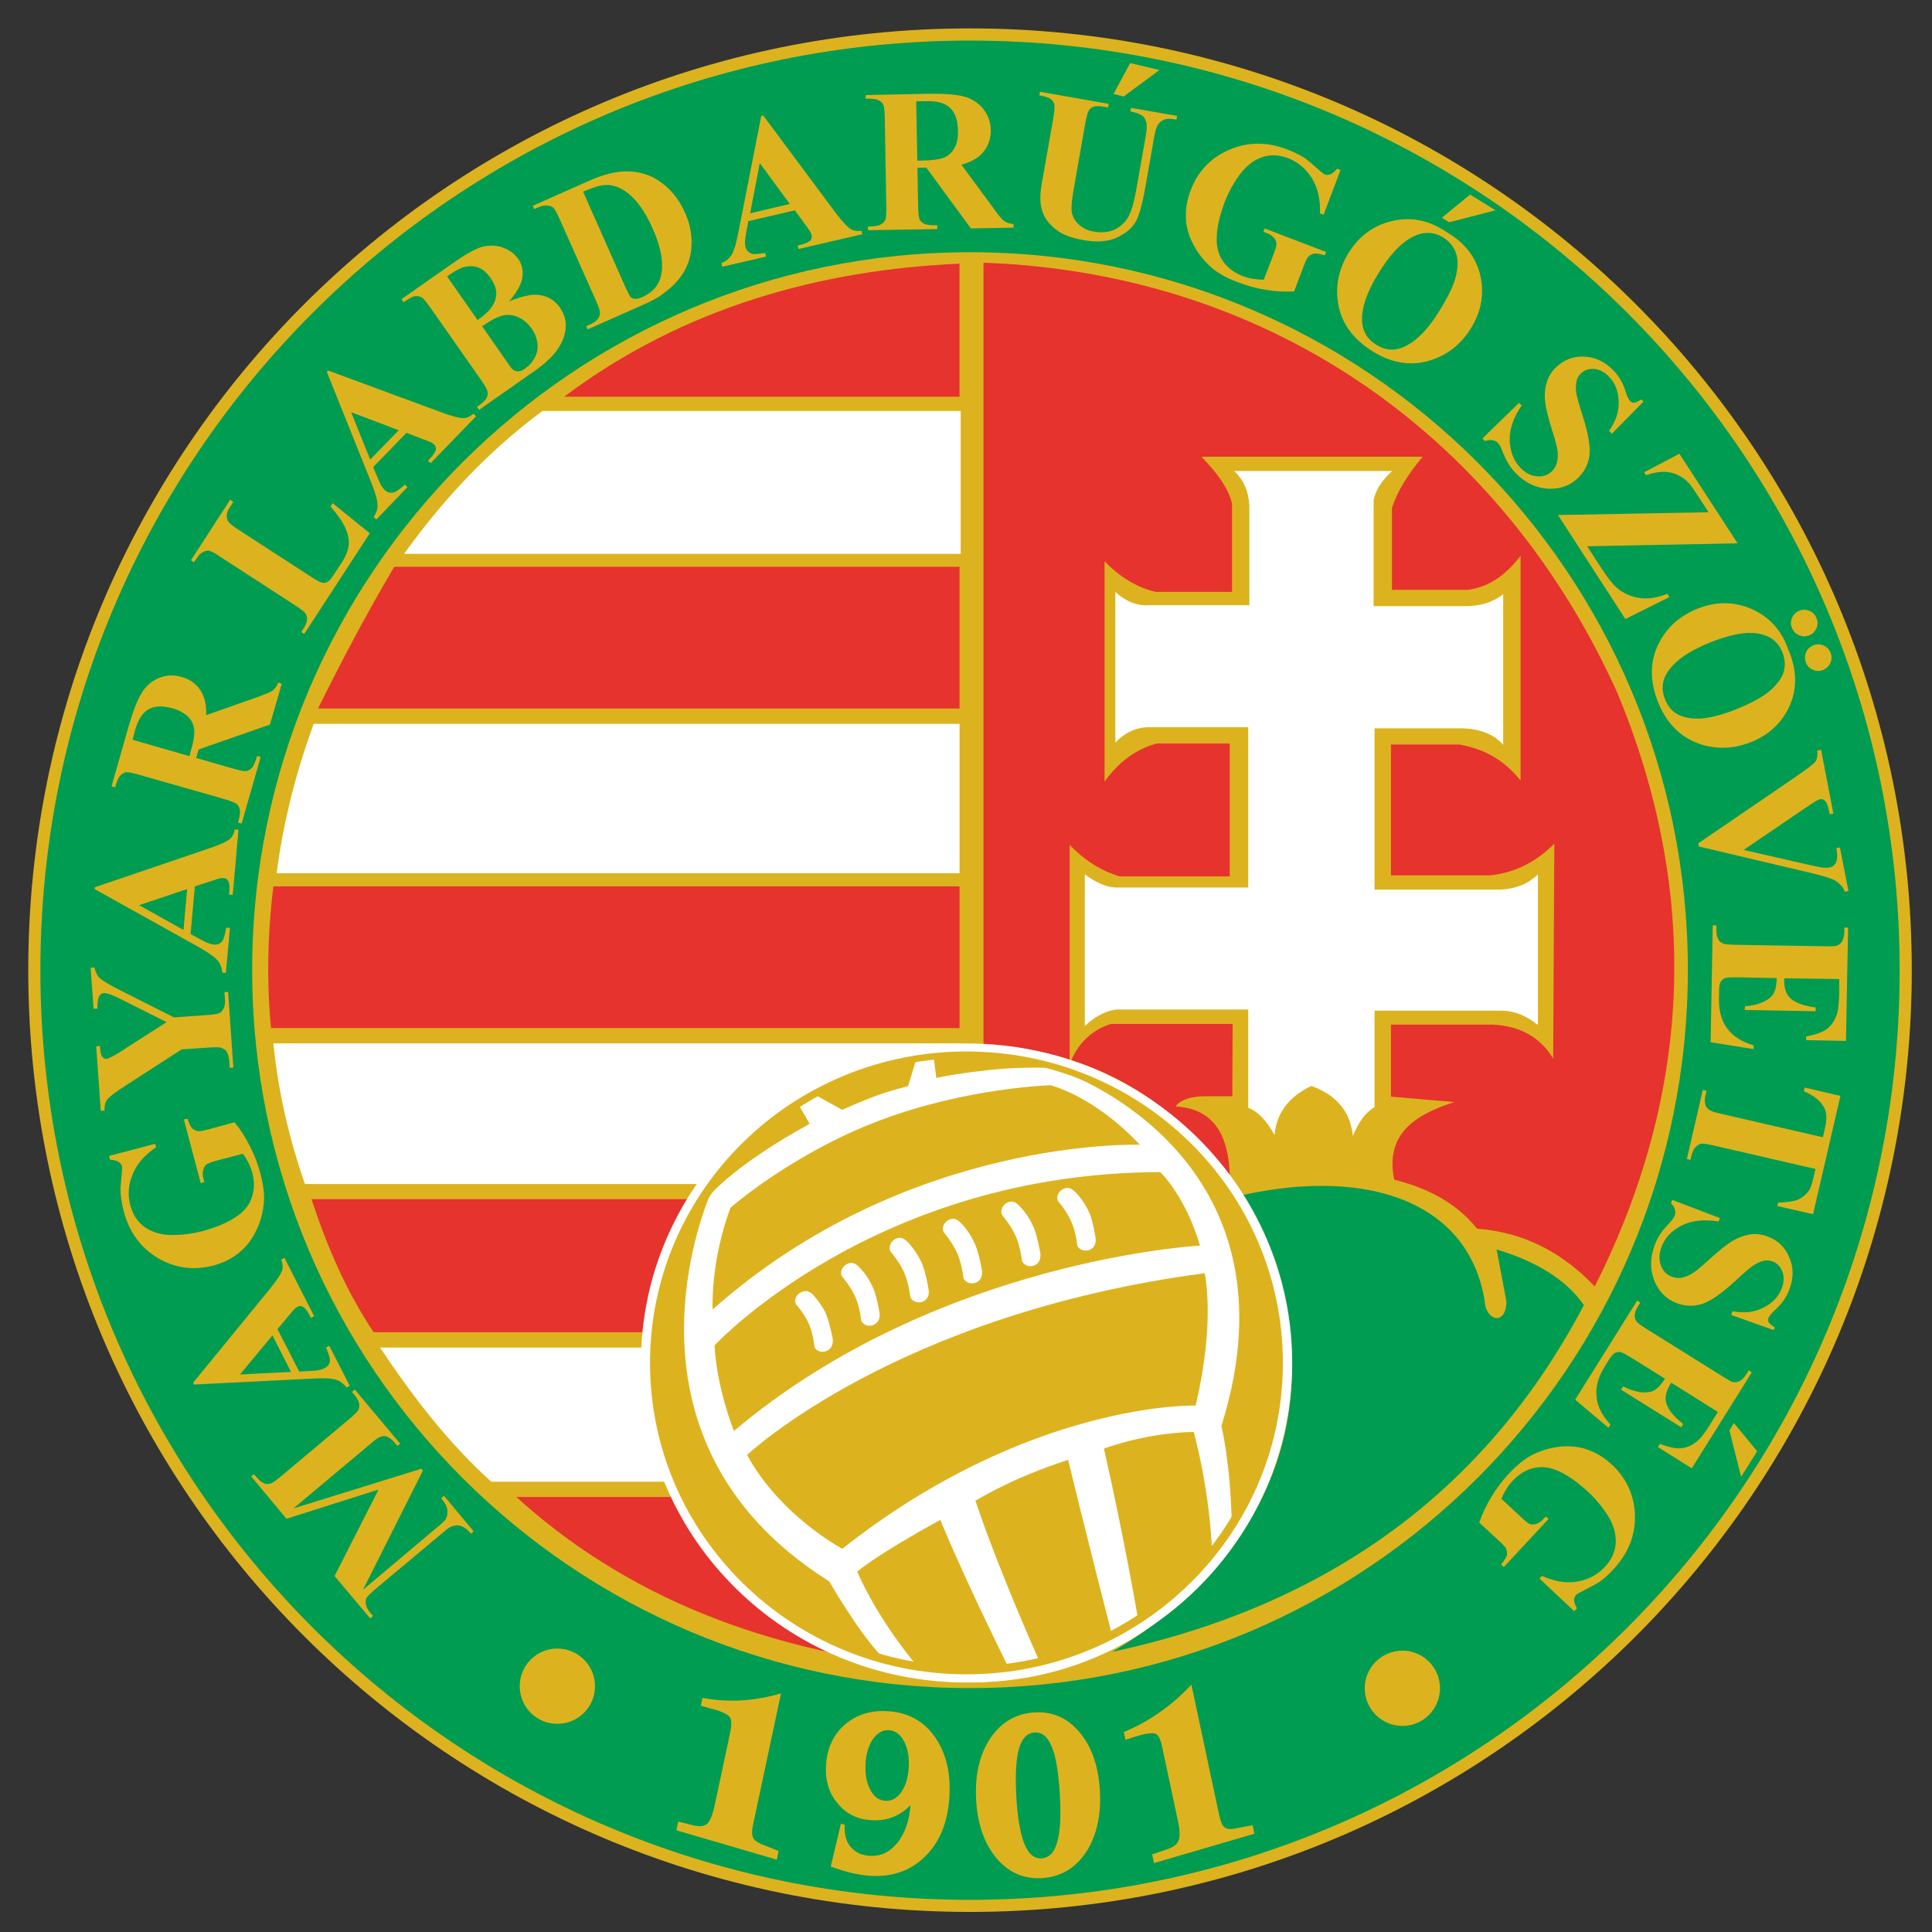 <?xml version="1.0" encoding="UTF-8"?>
<svg width="79.499" height="79.499" version="1.2" viewBox="0 0 59.624 59.624" xmlns="http://www.w3.org/2000/svg" xmlns:cc="http://creativecommons.org/ns#" xmlns:dc="http://purl.org/dc/elements/1.1/" xmlns:rdf="http://www.w3.org/1999/02/22-rdf-syntax-ns#" xmlns:xlink="http://www.w3.org/1999/xlink">
 <rect x="0" y="0" width="59.624" height="59.624" fill="#333333" stroke="none"/>
 <defs>
  <clipPath>
   <path d="m0.934 0.52h41.668v41.617h-41.668z"/>
  </clipPath>
  <clipPath id="clip32">
   <rect width="43" height="43"/>
  </clipPath>
  <g clip-path="url(#clip32)"></g>
  <clipPath>
   <path d="m0.527 0.105h8.566v8.145h-8.566z"/>
  </clipPath>
  <clipPath id="clip35">
   <rect width="10" height="9"/>
  </clipPath>
  <g clip-path="url(#clip35)"></g>
  <clipPath>
   <path d="m0.504 0.141h5.754v5.473h-5.754z"/>
  </clipPath>
  <clipPath id="clip38">
   <rect width="7" height="6"/>
  </clipPath>
  <g clip-path="url(#clip38)"></g>
  <clipPath>
   <path d="m0.242 0.133h5.754v5.469h-5.754z"/>
  </clipPath>
  <clipPath id="clip40">
   <rect width="6" height="6"/>
  </clipPath>
  <g clip-path="url(#clip40)"></g>
  <clipPath id="clip45">
   <path d="m62.68 104.38h44.852v44.852h-44.852z"/>
  </clipPath>
  <clipPath id="clip46">
   <path d="m62.68 104.38h44.852v44.617h-44.852z"/>
  </clipPath>
  <clipPath>
   <path d="m0.145 1h29.359v27.832h-29.359z"/>
  </clipPath>
  <clipPath id="clip64">
   <rect width="30" height="29"/>
  </clipPath>
  <g clip-path="url(#clip64)"></g>
 </defs>
 <g transform="matrix(1.296 0 0 1.296 -80.36 -134.4)" stroke-width=".772">
  <g clip-path="url(#clip45)" stroke-width=".772">
   <path d="m85.105 104.38c12.383 0 22.426 10.043 22.426 22.426 0 12.387-10.043 22.426-22.426 22.426-12.387 0-22.426-10.039-22.426-22.426 0-12.383 10.039-22.426 22.426-22.426" fill="#dcb31e" fill-rule="evenodd"/>
  </g>
  <g clip-path="url(#clip46)" stroke-width=".772">
   <path d="m85.105 104.67c12.223 0 22.137 9.91 22.137 22.137 0 12.227-9.914 22.137-22.137 22.137-12.227 0-22.137-9.91-22.137-22.137 0-12.227 9.91-22.137 22.137-22.137" fill="#009c51" fill-rule="evenodd"/>
  </g>
  <g fill="#dcb31e" fill-rule="evenodd">
   <path d="m85.105 109.71c9.441 0 17.094 7.652 17.094 17.094 0 9.445-7.652 17.098-17.094 17.098-9.445 0-17.094-7.652-17.094-17.098 0-9.441 7.648-17.094 17.094-17.094"/>
   <path d="m99.492 142.07-0.828-0.777 0.059-0.062c0.301 0.133 0.582 0.18 0.844 0.133 0.262-0.043 0.48-0.16 0.652-0.344 0.164-0.176 0.25-0.367 0.262-0.578 8e-3 -0.211-0.051-0.422-0.18-0.637-0.137-0.211-0.293-0.406-0.48-0.578-0.227-0.211-0.449-0.371-0.668-0.477s-0.426-0.133-0.617-0.09c-0.191 0.043-0.359 0.145-0.512 0.309-0.055 0.059-0.105 0.121-0.145 0.191-0.047 0.07-0.086 0.152-0.121 0.234l0.492 0.457c0.09 0.086 0.156 0.137 0.195 0.148 0.039 0.012 0.09 8e-3 0.148-8e-3 0.059-0.023 0.117-0.059 0.168-0.117l0.055-0.059 0.066 0.059-1.066 1.145-0.066-0.062c0.074-0.09 0.121-0.16 0.137-0.211 0.012-0.051 0.008-0.109-0.016-0.164-0.012-0.031-0.062-0.086-0.148-0.168l-0.492-0.453c0.074-0.215 0.168-0.418 0.289-0.613 0.117-0.195 0.258-0.383 0.418-0.555 0.211-0.223 0.414-0.383 0.613-0.473 0.199-0.09 0.398-0.145 0.602-0.168 0.207-0.019 0.398-4e-3 0.582 0.047 0.234 0.07 0.453 0.195 0.652 0.379 0.355 0.332 0.539 0.738 0.551 1.211 0.012 0.48-0.16 0.906-0.512 1.285-0.109 0.117-0.215 0.215-0.32 0.289-0.059 0.043-0.164 0.098-0.312 0.176-0.148 0.074-0.234 0.121-0.254 0.141-0.027 0.031-0.047 0.07-0.051 0.121 0 0.051 0.023 0.117 0.066 0.203l-0.062 0.066m3.973-3.199-0.277-1.105 0.105-0.176 0.555 0.672-0.383 0.609m-0.551-1.543-1.113-0.699-0.031 0.055c-0.105 0.176-0.133 0.336-0.07 0.48 0.059 0.145 0.188 0.293 0.387 0.449l-0.047 0.078-1.434-0.895 0.051-0.078c0.164 0.082 0.312 0.129 0.445 0.141 0.133 8e-3 0.238-8e-3 0.312-0.059 0.078-0.047 0.156-0.133 0.238-0.266l-0.77-0.48c-0.152-0.094-0.246-0.145-0.289-0.152-0.039-8e-3 -0.082-4e-3 -0.129 0.019-0.043 0.023-0.086 0.07-0.137 0.148l-0.102 0.164c-0.16 0.254-0.227 0.496-0.203 0.723 0.019 0.23 0.129 0.453 0.332 0.668l-0.047 0.078-0.793-0.668 1.477-2.359 0.074 0.047-0.055 0.09c-0.051 0.078-0.078 0.148-0.078 0.219-4e-3 0.043 0.012 0.09 0.043 0.141 0.023 0.035 0.105 0.094 0.242 0.18l1.797 1.121c0.125 0.078 0.203 0.125 0.234 0.137 0.055 0.012 0.109 0.012 0.156-8e-3 0.07-0.027 0.133-0.086 0.188-0.176l0.055-0.09 0.074 0.047-1.43 2.285-0.805-0.504 0.047-0.078c0.223 0.086 0.398 0.121 0.527 0.102 0.129-0.016 0.254-0.074 0.375-0.18 0.074-0.059 0.172-0.191 0.301-0.398l0.176-0.281m1.328-1.953-1.012-0.359 0.035-0.09c0.27 0.055 0.512 0.027 0.73-0.082 0.219-0.109 0.363-0.262 0.438-0.457 0.059-0.152 0.062-0.289 0.016-0.406s-0.121-0.199-0.227-0.238c-0.066-0.027-0.133-0.031-0.195-0.023-0.086 0.016-0.18 0.059-0.285 0.129-0.078 0.051-0.223 0.18-0.441 0.383-0.312 0.285-0.566 0.457-0.766 0.523-0.203 0.062-0.398 0.055-0.598-0.019-0.254-0.098-0.43-0.277-0.539-0.543-0.105-0.27-0.098-0.551 0.016-0.852 0.035-0.098 0.082-0.18 0.133-0.258 0.051-0.078 0.129-0.168 0.23-0.277 0.055-0.059 0.094-0.113 0.109-0.156 0.016-0.039 0.019-0.086 4e-3 -0.141-0.012-0.055-0.043-0.105-0.094-0.156l0.031-0.078 1.137 0.434-0.035 0.082c-0.344-0.059-0.633-0.027-0.875 0.094-0.238 0.121-0.398 0.289-0.48 0.504-0.062 0.168-0.066 0.316-0.016 0.449s0.137 0.223 0.258 0.266c0.07 0.027 0.148 0.035 0.227 0.027 0.082-0.016 0.168-0.047 0.258-0.102 0.09-0.055 0.219-0.16 0.391-0.32 0.238-0.219 0.43-0.371 0.57-0.457 0.141-0.082 0.281-0.133 0.422-0.156 0.141-0.016 0.285 0 0.422 0.055 0.242 0.09 0.414 0.258 0.512 0.5 0.102 0.238 0.102 0.496-4e-3 0.762-0.035 0.098-0.082 0.188-0.145 0.27-0.043 0.062-0.105 0.137-0.195 0.215-0.086 0.082-0.137 0.145-0.152 0.184-0.016 0.039-0.012 0.074 0 0.105 0.019 0.031 0.066 0.07 0.148 0.125l-0.027 0.066m0.938-2.762-0.852-0.195 0.023-0.082c0.207-4e-3 0.359-0.027 0.461-0.066 0.098-0.043 0.184-0.109 0.258-0.203 0.043-0.051 0.078-0.152 0.113-0.297l0.055-0.234-2.422-0.559c-0.16-0.035-0.262-0.051-0.305-0.043-0.043 0.012-0.086 0.035-0.129 0.082-0.043 0.043-0.074 0.109-0.098 0.199l-0.023 0.105-0.086-0.023 0.379-1.641 0.09 0.019-0.027 0.102c-0.019 0.094-0.019 0.172 0 0.234 0.012 0.043 0.039 0.082 0.09 0.117 0.031 0.027 0.125 0.059 0.281 0.094l2.426 0.559 0.051-0.227c0.051-0.211 0.039-0.375-0.027-0.492-0.094-0.16-0.254-0.285-0.477-0.375l0.019-0.09 0.852 0.199-0.652 2.816m0.625-5.598-1.309-0.019-4e-3 0.062c0 0.203 0.062 0.352 0.188 0.449 0.129 0.09 0.312 0.152 0.562 0.184v0.09l-1.688-0.031 4e-3 -0.086c0.184-0.016 0.332-0.055 0.453-0.113 0.121-0.059 0.199-0.129 0.238-0.211 0.043-0.078 0.062-0.195 0.066-0.348l-0.906-0.019c-0.176 0-0.285 4e-3 -0.324 0.019-0.039 0.016-0.074 0.043-0.102 0.082-0.027 0.039-0.039 0.105-0.039 0.199l-4e-3 0.191c-8e-3 0.301 0.059 0.543 0.195 0.727 0.137 0.184 0.344 0.32 0.629 0.402v0.09l-1.023-0.164 0.051-2.785 0.086 4e-3v0.105c0 0.094 0.012 0.168 0.047 0.227 0.019 0.043 0.059 0.074 0.113 0.098 0.035 0.019 0.137 0.027 0.297 0.031l2.117 0.035c0.148 4e-3 0.238 0 0.27-8e-3 0.055-0.012 0.098-0.043 0.133-0.082 0.043-0.062 0.066-0.141 0.07-0.246v-0.109h0.09l-0.051 2.699-0.949-0.019v-0.086c0.234-0.047 0.402-0.105 0.504-0.188 0.102-0.078 0.18-0.195 0.23-0.348 0.031-0.09 0.047-0.254 0.055-0.5v-0.332m0.219-2.098-0.086 0.019c-0.039-0.113-0.125-0.203-0.242-0.273-0.094-0.051-0.293-0.109-0.605-0.184l-2.629-0.621-0.016-0.074 2.305-1.574c0.277-0.191 0.438-0.312 0.48-0.367 0.047-0.055 0.062-0.145 0.051-0.27l0.09-0.016 0.293 1.516-0.086 0.016-0.012-0.051c-0.023-0.137-0.059-0.227-0.105-0.27-0.027-0.031-0.066-0.043-0.109-0.035-0.031 4e-3 -0.062 0.019-0.098 0.039-0.035 0.019-0.129 0.082-0.281 0.184l-1.445 0.984 1.523 0.348c0.184 0.043 0.309 0.066 0.367 0.074 0.062 4e-3 0.113 4e-3 0.152-4e-3 0.047-8e-3 0.086-0.027 0.117-0.062 0.031-0.031 0.051-0.074 0.059-0.125 0.016-0.07 0.012-0.164-0.012-0.273l0.086-0.016 0.203 1.035m-0.762-6.5c0.035 0.086 0.035 0.164 0 0.246-0.035 0.078-0.09 0.133-0.172 0.168-0.082 0.031-0.164 0.031-0.242-4e-3 -0.082-0.035-0.137-0.09-0.168-0.172-0.035-0.082-0.035-0.16 0-0.242 0.035-0.078 0.09-0.137 0.172-0.168 0.082-0.035 0.164-0.031 0.242 0 0.082 0.035 0.137 0.094 0.168 0.172m0.336 0.824c0.031 0.086 0.031 0.164-4e-3 0.246-0.035 0.078-0.094 0.133-0.172 0.168-0.082 0.031-0.16 0.031-0.242-4e-3 -0.082-0.035-0.137-0.09-0.168-0.172-0.031-0.082-0.031-0.16 0-0.242 0.035-0.078 0.094-0.137 0.172-0.168 0.082-0.035 0.164-0.031 0.242 0 0.082 0.035 0.137 0.094 0.172 0.172m-1.148-8e-3c-0.109-0.277-0.332-0.426-0.668-0.457-0.277-0.023-0.629 0.055-1.059 0.227-0.508 0.203-0.848 0.445-1.02 0.723-0.121 0.195-0.137 0.402-0.047 0.629 0.062 0.152 0.152 0.262 0.266 0.336 0.145 0.09 0.336 0.129 0.574 0.121 0.234-0.016 0.516-0.086 0.848-0.219 0.395-0.16 0.676-0.316 0.844-0.473 0.164-0.152 0.266-0.301 0.301-0.445 0.035-0.148 0.023-0.293-0.039-0.441m0.133-0.086c0.207 0.469 0.227 0.91 0.055 1.328-0.18 0.418-0.488 0.715-0.93 0.895-0.383 0.152-0.758 0.176-1.137 0.074-0.5-0.145-0.859-0.48-1.078-1.016-0.215-0.539-0.199-1.027 0.047-1.469 0.191-0.348 0.488-0.602 0.883-0.762 0.445-0.18 0.875-0.176 1.293 4e-3 0.418 0.184 0.707 0.496 0.867 0.945m-1.199-2.508-3.582 0.07 0.332 0.512c0.156 0.242 0.285 0.402 0.379 0.48 0.148 0.129 0.328 0.207 0.527 0.238 0.203 0.031 0.426 0 0.672-0.098l0.047 0.078-1.047 0.523-1.605-2.477 3.586-0.066-0.258-0.398c-0.102-0.156-0.172-0.258-0.215-0.301-0.078-0.082-0.168-0.148-0.273-0.195-0.102-0.047-0.215-0.07-0.336-0.07-0.121 4e-3 -0.254 0.027-0.402 0.082l-0.051-0.07 0.84-0.441 1.387 2.133m-2.242-3.375-0.754 0.766-0.066-0.07c0.16-0.223 0.238-0.453 0.23-0.695-8e-3 -0.246-0.082-0.441-0.227-0.59-0.113-0.117-0.234-0.18-0.359-0.188-0.129-8e-3 -0.234 0.027-0.312 0.105-0.055 0.051-0.086 0.105-0.102 0.168-0.023 0.086-0.027 0.191-0.008 0.312 0.016 0.09 0.066 0.277 0.16 0.562 0.125 0.402 0.176 0.707 0.152 0.914-0.027 0.207-0.121 0.387-0.273 0.535-0.195 0.188-0.434 0.27-0.719 0.254-0.285-0.016-0.543-0.141-0.766-0.371-0.07-0.074-0.129-0.148-0.176-0.23-0.047-0.078-0.102-0.188-0.152-0.324-0.031-0.078-0.062-0.133-0.098-0.168-0.027-0.031-0.07-0.051-0.125-0.059-0.055-0.012-0.113-8e-3 -0.18 0.019l-0.062-0.062 0.875-0.848 0.062 0.062c-0.199 0.289-0.293 0.566-0.285 0.836 0.012 0.266 0.094 0.484 0.254 0.648 0.121 0.125 0.258 0.195 0.398 0.203 0.141 0.012 0.262-0.031 0.352-0.121 0.055-0.051 0.094-0.117 0.117-0.195 0.023-0.078 0.027-0.168 0.02-0.273-0.012-0.105-0.055-0.266-0.125-0.488-0.098-0.312-0.16-0.547-0.172-0.711-0.02-0.164-0.004-0.312 0.039-0.449 0.039-0.137 0.113-0.258 0.223-0.363 0.184-0.176 0.41-0.262 0.668-0.25 0.262 0.012 0.492 0.121 0.691 0.324 0.074 0.074 0.133 0.156 0.184 0.246 0.039 0.066 0.078 0.156 0.113 0.27 0.035 0.113 0.07 0.184 0.102 0.215 0.027 0.031 0.059 0.043 0.094 0.043 0.035 0 0.094-0.027 0.176-0.078l0.051 0.051m-3.523-4.555-1.105 0.285-0.172-0.109 0.672-0.551 0.605 0.375m-1.242 0.649c-0.25-0.156-0.52-0.148-0.809 0.027-0.238 0.141-0.48 0.41-0.723 0.801-0.293 0.469-0.426 0.863-0.402 1.188 0.016 0.23 0.129 0.406 0.332 0.535 0.141 0.086 0.277 0.125 0.41 0.117 0.172-0.012 0.352-0.094 0.535-0.242 0.184-0.148 0.371-0.371 0.559-0.676 0.227-0.363 0.363-0.652 0.406-0.875 0.047-0.219 0.039-0.398-0.02-0.539-0.059-0.141-0.152-0.25-0.289-0.336m0.055-0.145c0.445 0.254 0.723 0.605 0.824 1.043 0.102 0.441 0.027 0.863-0.227 1.27-0.215 0.348-0.508 0.59-0.875 0.727-0.488 0.18-0.977 0.117-1.465-0.188-0.492-0.309-0.77-0.711-0.828-1.215-0.047-0.395 0.039-0.773 0.266-1.137 0.254-0.402 0.605-0.656 1.051-0.754 0.441-0.098 0.859-0.012 1.254 0.254m-2.504-1.461-0.402 1.062-0.086-0.031c0.012-0.332-0.051-0.605-0.191-0.836-0.141-0.227-0.328-0.383-0.562-0.477-0.227-0.086-0.438-0.094-0.633-0.023-0.199 0.07-0.371 0.207-0.52 0.406-0.152 0.203-0.273 0.426-0.363 0.66-0.109 0.289-0.176 0.555-0.188 0.801-0.016 0.242 0.031 0.441 0.145 0.605 0.113 0.16 0.273 0.281 0.48 0.359 0.074 0.027 0.148 0.051 0.234 0.062 0.082 0.012 0.168 0.019 0.258 0.023l0.242-0.629c0.043-0.117 0.066-0.195 0.062-0.238-0.004-0.039-0.023-0.086-0.062-0.133-0.043-0.047-0.098-0.086-0.172-0.113l-0.078-0.031 0.031-0.078 1.461 0.559-0.031 0.082c-0.113-0.035-0.195-0.051-0.246-0.043-0.055 8e-3 -0.102 0.031-0.148 0.078-0.02 0.019-0.055 0.086-0.098 0.195l-0.238 0.629c-0.227 0.012-0.449 0-0.676-0.039-0.223-0.035-0.449-0.098-0.672-0.184-0.285-0.105-0.508-0.238-0.664-0.387-0.16-0.152-0.289-0.316-0.383-0.5-0.098-0.18-0.156-0.367-0.176-0.555-0.023-0.246 0.012-0.492 0.109-0.746 0.172-0.453 0.48-0.773 0.914-0.961 0.441-0.191 0.898-0.195 1.379-0.012 0.152 0.059 0.281 0.121 0.395 0.191 0.059 0.039 0.152 0.109 0.277 0.223 0.121 0.109 0.199 0.172 0.227 0.184 0.039 0.016 0.082 0.016 0.133-4e-3 0.047-0.016 0.098-0.062 0.164-0.133l0.078 0.031m-7.156-1.863 1.637 0.289-0.016 0.086-0.082-0.016c-0.121-0.019-0.207-0.023-0.258-4e-3 -0.055 0.016-0.09 0.047-0.117 0.09-0.027 0.039-0.059 0.152-0.09 0.332l-0.273 1.555c-0.051 0.285-0.062 0.477-0.035 0.574 0.027 0.102 0.082 0.188 0.172 0.266 0.086 0.082 0.203 0.133 0.355 0.16 0.172 0.027 0.324 0.016 0.461-0.039 0.133-0.059 0.242-0.148 0.324-0.273 0.086-0.125 0.156-0.355 0.215-0.691l0.23-1.297c0.023-0.141 0.027-0.242 0.008-0.309-0.02-0.066-0.047-0.117-0.09-0.148-0.062-0.047-0.16-0.082-0.289-0.105l0.016-0.086 1.098 0.191-0.016 0.09-0.066-0.012c-0.086-0.016-0.164-0.012-0.23 0.012-0.066 0.027-0.117 0.07-0.156 0.141-0.027 0.047-0.055 0.133-0.078 0.266l-0.211 1.203c-0.066 0.371-0.137 0.637-0.215 0.793-0.078 0.156-0.227 0.289-0.441 0.395s-0.488 0.129-0.816 0.07c-0.273-0.047-0.48-0.125-0.617-0.223-0.188-0.137-0.309-0.289-0.363-0.461-0.059-0.172-0.062-0.387-0.016-0.652l0.273-1.551c0.031-0.184 0.039-0.301 0.027-0.348-0.012-0.047-0.039-0.09-0.086-0.125-0.043-0.035-0.133-0.062-0.27-0.086l0.016-0.086m-2.949 0.227 0.027 1.414 0.137-4e-3c0.219-4e-3 0.383-0.027 0.492-0.066 0.109-0.047 0.191-0.117 0.254-0.227 0.059-0.105 0.09-0.242 0.086-0.41-0.004-0.25-0.066-0.43-0.18-0.543-0.117-0.117-0.305-0.172-0.559-0.168l-0.258 4e-3m0.031 1.582 0.016 0.902c0.004 0.176 0.016 0.285 0.035 0.328 0.023 0.043 0.062 0.082 0.117 0.105 0.055 0.027 0.156 0.039 0.305 0.035v0.09l-1.648 0.027-0.004-0.086c0.148-4e-3 0.25-0.019 0.301-0.047 0.055-0.031 0.09-0.066 0.113-0.113 0.02-0.043 0.027-0.152 0.023-0.328l-0.035-2.09c-0.004-0.172-0.016-0.281-0.039-0.328-0.02-0.043-0.059-0.082-0.113-0.105-0.055-0.027-0.156-0.039-0.305-0.035v-0.086l1.496-0.031c0.391-4e-3 0.676 0.016 0.859 0.07 0.18 0.047 0.328 0.148 0.445 0.289 0.117 0.145 0.176 0.312 0.18 0.504 0.004 0.238-0.078 0.438-0.246 0.598-0.109 0.098-0.258 0.176-0.453 0.227l0.793 1.078c0.102 0.141 0.176 0.227 0.219 0.258 0.066 0.051 0.145 0.074 0.23 0.078v0.086l-1.016 0.019-1.062-1.449-0.211 4e-3m-3.039 0.863-0.715-0.973-0.23 1.195 0.945-0.223m0.121 0.152-1.109 0.258-0.062 0.336c-0.02 0.113-0.02 0.199-0.008 0.266 0.023 0.09 0.07 0.145 0.152 0.172 0.047 0.016 0.156 8e-3 0.32-0.016l0.02 0.086-1.043 0.242-0.02-0.09c0.109-0.039 0.191-0.109 0.246-0.199 0.055-0.094 0.109-0.273 0.16-0.539l0.543-2.766 0.047-8e-3 1.723 2.316c0.164 0.215 0.289 0.348 0.375 0.398 0.062 0.035 0.145 0.043 0.242 0.031l0.02 0.082-1.52 0.352-0.02-0.086 0.062-0.012c0.121-0.027 0.203-0.066 0.246-0.113 0.023-0.031 0.035-0.07 0.023-0.117-0.004-0.027-0.016-0.055-0.031-0.082-0.008-0.012-0.043-0.066-0.109-0.156l-0.258-0.355m-5.043-0.445 1.02 2.301c0.059 0.121 0.094 0.191 0.117 0.215 0.023 0.019 0.055 0.035 0.086 0.035 0.051 8e-3 0.113-8e-3 0.188-0.039 0.238-0.109 0.387-0.273 0.441-0.496 0.074-0.301 0.008-0.688-0.203-1.156-0.168-0.375-0.359-0.648-0.582-0.824-0.172-0.133-0.344-0.199-0.52-0.195-0.125 0-0.305 0.055-0.547 0.16m0.109 3.278-0.031-0.078 0.098-0.043c0.086-0.039 0.145-0.082 0.176-0.129 0.035-0.047 0.051-0.098 0.051-0.152 0-0.039-0.031-0.133-0.098-0.285l-0.863-1.938c-0.066-0.148-0.117-0.238-0.148-0.27-0.035-0.031-0.082-0.047-0.141-0.055-0.062-8e-3 -0.137 8e-3 -0.219 0.043l-0.098 0.043-0.035-0.078 1.32-0.586c0.352-0.16 0.656-0.234 0.91-0.234 0.312 0 0.594 0.086 0.832 0.266 0.242 0.176 0.43 0.414 0.562 0.715 0.094 0.207 0.145 0.41 0.156 0.617 0.012 0.203-0.012 0.387-0.066 0.543-0.055 0.164-0.137 0.309-0.246 0.438-0.105 0.133-0.254 0.258-0.434 0.387-0.082 0.055-0.215 0.129-0.406 0.211l-1.32 0.586m-2.512-0.074 0.59 0.848 0.066 0.098c0.051 0.074 0.102 0.113 0.164 0.125 0.062 8e-3 0.125-8e-3 0.195-0.059 0.105-0.074 0.184-0.16 0.238-0.27 0.059-0.105 0.078-0.223 0.062-0.344-0.016-0.121-0.059-0.234-0.137-0.34-0.086-0.125-0.191-0.215-0.316-0.273-0.125-0.059-0.254-0.07-0.379-0.039s-0.289 0.117-0.484 0.254m-0.109-0.148c0.184-0.129 0.305-0.246 0.363-0.352 0.059-0.102 0.086-0.203 0.082-0.312-0.008-0.109-0.055-0.219-0.133-0.336-0.082-0.117-0.172-0.199-0.273-0.242-0.098-0.043-0.199-0.051-0.316-0.031-0.109 0.019-0.262 0.098-0.449 0.234l0.727 1.039m0.746-0.445c0.289-0.117 0.516-0.168 0.676-0.156 0.227 0.016 0.406 0.117 0.539 0.305 0.137 0.199 0.176 0.422 0.105 0.66-0.086 0.297-0.316 0.574-0.691 0.836l-1.34 0.938-0.051-0.07c0.125-0.086 0.199-0.156 0.227-0.207 0.027-0.055 0.035-0.105 0.027-0.152-0.008-0.051-0.062-0.145-0.16-0.289l-1.199-1.711c-0.102-0.145-0.172-0.23-0.215-0.25-0.047-0.027-0.098-0.035-0.156-0.027-0.059 8e-3 -0.148 0.059-0.27 0.141l-0.051-0.07 1.266-0.887c0.305-0.211 0.535-0.336 0.699-0.371 0.164-0.031 0.32-0.023 0.465 0.035 0.148 0.055 0.266 0.145 0.352 0.266 0.086 0.125 0.121 0.27 0.098 0.434-0.023 0.164-0.129 0.359-0.32 0.578m-2.625 3.066-1.133-0.43 0.453 1.129 0.68-0.699m0.184 0.062-0.793 0.816 0.133 0.316c0.043 0.105 0.09 0.18 0.141 0.227 0.066 0.062 0.141 0.082 0.219 0.059 0.047-0.012 0.137-0.074 0.262-0.184l0.062 0.059-0.742 0.77-0.066-0.059c0.07-0.098 0.102-0.195 0.094-0.305-0.004-0.109-0.055-0.289-0.156-0.535l-1.051-2.617 0.035-0.031 2.707 1c0.254 0.094 0.43 0.137 0.527 0.133 0.074-4e-3 0.148-0.043 0.223-0.105l0.062 0.062-1.082 1.117-0.062-0.059 0.043-0.047c0.086-0.09 0.137-0.168 0.145-0.227 0.008-0.043-0.008-0.078-0.043-0.113-0.02-0.019-0.043-0.035-0.074-0.051-0.012-8e-3 -0.07-0.031-0.176-0.07l-0.406-0.156m-1.762 1.672 0.887 0.719-1.562 2.398-0.07-0.047 0.059-0.09c0.047-0.078 0.078-0.148 0.078-0.215 0.004-0.047-0.008-0.098-0.043-0.145-0.023-0.031-0.102-0.094-0.238-0.184l-1.777-1.152c-0.137-0.094-0.227-0.141-0.273-0.148-0.043-8e-3 -0.094 4e-3 -0.145 0.031-0.059 0.027-0.109 0.078-0.156 0.156l-0.062 0.086-0.07-0.047 0.934-1.441 0.074 0.051-0.074 0.117c-0.055 0.078-0.078 0.148-0.082 0.215-0.004 0.047 0.008 0.094 0.043 0.145 0.023 0.035 0.102 0.098 0.234 0.184l1.723 1.117c0.137 0.09 0.234 0.141 0.281 0.148 0.047 8e-3 0.094-4e-3 0.145-0.039 0.035-0.023 0.09-0.102 0.172-0.227l0.148-0.227c0.094-0.145 0.145-0.281 0.16-0.406 0.012-0.129-0.02-0.266-0.082-0.406-0.062-0.141-0.18-0.312-0.352-0.512l0.051-0.082m-4.766 5.637 1.355 0.391 0.035-0.133c0.062-0.211 0.09-0.375 0.078-0.492-0.008-0.117-0.055-0.219-0.137-0.305-0.086-0.09-0.211-0.16-0.371-0.207-0.238-0.066-0.426-0.062-0.57 0.016s-0.254 0.242-0.324 0.484l-0.066 0.246m1.516 0.434 0.871 0.25c0.168 0.047 0.273 0.07 0.324 0.062 0.047-0.012 0.094-0.035 0.133-0.078 0.043-0.047 0.082-0.141 0.121-0.281l0.086 0.023-0.453 1.586-0.086-0.023c0.043-0.145 0.055-0.246 0.043-0.305-0.012-0.059-0.035-0.102-0.07-0.137-0.039-0.031-0.141-0.07-0.309-0.121l-2.012-0.574c-0.164-0.047-0.273-0.07-0.324-0.062-0.047 8e-3 -0.094 0.035-0.133 0.082-0.043 0.043-0.082 0.133-0.121 0.277l-0.086-0.023 0.41-1.441c0.109-0.371 0.215-0.641 0.316-0.797 0.102-0.16 0.234-0.273 0.406-0.344 0.172-0.07 0.352-0.078 0.539-0.023 0.227 0.062 0.395 0.199 0.496 0.406 0.062 0.133 0.094 0.301 0.086 0.504l1.262-0.445c0.16-0.059 0.266-0.105 0.312-0.133 0.066-0.051 0.113-0.117 0.141-0.199l0.086 0.027-0.281 0.973-1.699 0.594-0.059 0.203m-0.215 3.121-1.145 0.383 1.059 0.59 0.086-0.973m0.184-0.066-0.102 1.137 0.305 0.164c0.098 0.051 0.184 0.082 0.25 0.086 0.09 8e-3 0.16-0.023 0.207-0.094 0.027-0.039 0.059-0.141 0.086-0.309l0.09 8e-3 -0.098 1.07-0.086-8e-3c-0.008-0.117-0.047-0.215-0.117-0.297-0.074-0.082-0.227-0.188-0.461-0.32l-2.461-1.371 0.004-0.043 2.734-0.93c0.258-0.086 0.422-0.164 0.496-0.23 0.051-0.051 0.086-0.121 0.102-0.219l0.09 8e-3 -0.137 1.551-0.09-4e-3 0.008-0.066c0.012-0.125 0.004-0.215-0.031-0.266-0.02-0.039-0.055-0.059-0.105-0.062-0.023-4e-3 -0.055 0-0.086 4e-3 -0.016 4e-3 -0.078 0.019-0.184 0.059l-0.414 0.133m-2.481 1.938 0.09-8e-3c0.023 0.105 0.059 0.188 0.109 0.238 0.074 0.074 0.262 0.188 0.57 0.34l1.215 0.613 0.773-0.055c0.168-0.012 0.27-0.027 0.309-0.047 0.039-0.019 0.074-0.059 0.098-0.109 0.031-0.055 0.039-0.125 0.035-0.211l-0.012-0.18 0.086-4e-3 0.125 1.801-0.086 8e-3 -0.012-0.168c-0.008-0.094-0.031-0.172-0.066-0.223-0.023-0.039-0.066-0.066-0.121-0.086-0.039-0.019-0.137-0.019-0.301-8e-3l-0.645 0.043-1.324 0.855c-0.262 0.168-0.414 0.285-0.457 0.352-0.043 0.062-0.062 0.148-0.055 0.25l-0.09 8e-3 -0.109-1.539 0.09-8e-3 0.004 0.066c0.008 0.094 0.023 0.16 0.055 0.195 0.031 0.035 0.059 0.051 0.09 0.047 0.055-4e-3 0.195-0.074 0.414-0.219l1.023-0.656-1.012-0.508c-0.246-0.129-0.406-0.188-0.484-0.184-0.043 4e-3 -0.078 0.027-0.102 0.066-0.039 0.059-0.051 0.16-0.051 0.305l-0.09 4e-3 -0.07-0.98m0.438 4.484 1.098-0.289 0.023 0.082c-0.273 0.184-0.461 0.398-0.559 0.645-0.102 0.246-0.121 0.492-0.055 0.734 0.059 0.234 0.18 0.41 0.352 0.527 0.172 0.121 0.383 0.18 0.633 0.184 0.254 0 0.5-0.031 0.75-0.098 0.297-0.082 0.547-0.184 0.754-0.316 0.207-0.129 0.34-0.289 0.402-0.473 0.066-0.184 0.07-0.387 0.012-0.602-0.02-0.074-0.051-0.152-0.086-0.223-0.035-0.074-0.082-0.152-0.137-0.223l-0.645 0.168c-0.121 0.035-0.203 0.066-0.23 0.094-0.031 0.023-0.055 0.07-0.07 0.129-0.016 0.059-0.016 0.129 0.008 0.207l0.02 0.074-0.086 0.027-0.402-1.516 0.086-0.019c0.035 0.109 0.074 0.188 0.109 0.227 0.035 0.035 0.082 0.062 0.148 0.07 0.031 8e-3 0.102-8e-3 0.215-0.035l0.648-0.176c0.145 0.176 0.266 0.363 0.367 0.57 0.105 0.203 0.188 0.418 0.25 0.652 0.078 0.293 0.105 0.551 0.074 0.766-0.027 0.215-0.086 0.418-0.18 0.602-0.09 0.184-0.203 0.34-0.348 0.469-0.18 0.164-0.402 0.281-0.664 0.352-0.469 0.121-0.906 0.066-1.32-0.176-0.41-0.246-0.684-0.613-0.816-1.113-0.039-0.156-0.066-0.297-0.074-0.43-0.008-0.07 0-0.188 0.016-0.355 0.016-0.164 0.023-0.262 0.016-0.289-0.012-0.043-0.039-0.078-0.082-0.105-0.039-0.027-0.105-0.047-0.203-0.051l-0.023-0.09m3.891 4.273-0.773 0.93 1.215-0.062-0.441-0.867m0.117-0.152 0.52 1.012 0.34-0.019c0.113-8e-3 0.199-0.027 0.262-0.062 0.082-0.039 0.125-0.102 0.129-0.188 0.004-0.047-0.031-0.148-0.094-0.305l0.078-0.039 0.488 0.953-0.078 0.039c-0.07-0.094-0.156-0.156-0.258-0.188-0.105-0.031-0.289-0.039-0.559-0.023l-2.816 0.141-0.02-0.043 1.828-2.234c0.172-0.215 0.27-0.363 0.297-0.457 0.02-0.07 0.008-0.152-0.027-0.242l0.078-0.039 0.707 1.387-0.078 0.039-0.027-0.055c-0.059-0.113-0.113-0.184-0.168-0.211-0.039-0.023-0.078-0.019-0.121 4e-3 -0.027 0.012-0.051 0.027-0.07 0.051-0.016 8e-3 -0.055 0.055-0.129 0.145l-0.281 0.336m2.406 3.82-2.191 0.695-0.84-1.008 0.066-0.055 0.066 0.078c0.062 0.074 0.121 0.121 0.184 0.145 0.043 0.016 0.094 0.016 0.148 0 0.039-0.012 0.121-0.066 0.242-0.168l1.629-1.367c0.125-0.105 0.199-0.18 0.219-0.219 0.02-0.039 0.023-0.09 0.016-0.152-0.012-0.062-0.047-0.125-0.105-0.195l-0.066-0.078 0.066-0.059 1.082 1.289-0.066 0.055-0.066-0.078c-0.062-0.074-0.125-0.121-0.188-0.145-0.039-0.016-0.09-0.016-0.148 4e-3 -0.039 8e-3 -0.121 0.066-0.242 0.172l-1.832 1.535 3.047-0.945 0.035 0.047-1.426 2.836 1.734-1.461c0.121-0.098 0.195-0.168 0.219-0.195 0.047-0.066 0.066-0.145 0.059-0.227-0.004-0.086-0.055-0.184-0.148-0.297l0.066-0.059 0.707 0.848-0.066 0.055-0.02-0.023c-0.047-0.059-0.098-0.102-0.156-0.133-0.055-0.031-0.113-0.047-0.164-0.043-0.051 0-0.109 0.019-0.18 0.055-0.016 8e-3 -0.078 0.059-0.188 0.152l-1.566 1.309c-0.121 0.105-0.195 0.18-0.215 0.215-0.02 0.043-0.023 0.094-0.012 0.152 0.012 0.062 0.043 0.129 0.102 0.195l0.066 0.078-0.066 0.059-0.848-1.008 1.047-2.059"/>
   <path d="m89.488 148.07-0.047-0.207 0.355-0.121c0.141-0.047 0.234-0.117 0.273-0.203 0.039-0.09 0.035-0.246-0.012-0.469l-0.375-1.758c-0.035-0.176-0.086-0.281-0.145-0.316-0.059-0.035-0.199-0.023-0.422 0.039-0.082 0.027-0.148 0.047-0.191 0.059-0.039 0.012-0.078 0.027-0.117 0.039l-0.039-0.184c0.305-0.129 0.594-0.285 0.855-0.473 0.266-0.184 0.516-0.402 0.754-0.656l0.656 3.082c0.035 0.168 0.078 0.273 0.133 0.316 0.051 0.039 0.137 0.051 0.254 0.027l0.414-0.078 0.043 0.203-2.391 0.699m-2.848-3.109c-0.176 0.012-0.301 0.145-0.371 0.398-0.066 0.25-0.09 0.633-0.059 1.141 0.031 0.516 0.098 0.887 0.195 1.121 0.098 0.238 0.234 0.348 0.414 0.336 0.18-0.019 0.301-0.148 0.367-0.395 0.07-0.246 0.09-0.629 0.059-1.148-0.031-0.512-0.094-0.887-0.195-1.125-0.098-0.234-0.234-0.344-0.41-0.328m-0.027-0.477c0.438-0.035 0.801 0.117 1.094 0.461 0.293 0.34 0.457 0.805 0.492 1.391 0.035 0.586-0.074 1.074-0.32 1.461-0.25 0.383-0.594 0.594-1.031 0.629-0.434 0.035-0.801-0.117-1.098-0.457-0.293-0.344-0.461-0.805-0.496-1.391-0.035-0.586 0.074-1.074 0.324-1.461 0.254-0.387 0.598-0.598 1.035-0.633m-2.965 1.309c0.016-0.246-0.023-0.453-0.109-0.617-0.086-0.168-0.203-0.258-0.355-0.27-0.148-0.012-0.273 0.055-0.383 0.203-0.105 0.145-0.164 0.34-0.18 0.578-0.016 0.254 0.02 0.465 0.109 0.633 0.09 0.168 0.203 0.254 0.355 0.266 0.152 0.012 0.277-0.055 0.383-0.203 0.105-0.148 0.164-0.344 0.18-0.59m0.043 0.898c-0.133 0.133-0.277 0.23-0.438 0.289-0.16 0.062-0.332 0.082-0.52 0.066-0.328-0.023-0.59-0.16-0.789-0.41-0.199-0.242-0.289-0.543-0.266-0.898 0.023-0.402 0.176-0.73 0.457-0.973 0.281-0.238 0.633-0.344 1.051-0.309 0.465 0.035 0.828 0.242 1.09 0.617 0.262 0.379 0.375 0.852 0.34 1.426-0.039 0.602-0.23 1.074-0.582 1.418-0.352 0.344-0.801 0.496-1.344 0.453-0.133-0.012-0.273-0.035-0.422-0.07-0.145-0.035-0.305-0.086-0.477-0.148l0.242-1.02 0.094 0.027-0.004 0.035c-0.008 0.199 0.035 0.363 0.141 0.492 0.105 0.121 0.254 0.195 0.441 0.211 0.262 0.019 0.48-0.078 0.668-0.305 0.18-0.219 0.289-0.523 0.316-0.902m-5.574 0.598 0.043-0.207 0.359 0.09c0.145 0.035 0.254 0.023 0.324-0.031 0.07-0.059 0.129-0.195 0.18-0.418l0.375-1.758c0.035-0.176 0.035-0.293 0-0.359-0.039-0.066-0.168-0.133-0.387-0.195-0.09-0.023-0.152-0.043-0.195-0.055-0.039-0.012-0.082-0.019-0.117-0.031l0.039-0.188c0.32 0.059 0.633 0.078 0.941 0.059 0.309-0.019 0.617-0.074 0.93-0.168l-0.656 3.082c-0.039 0.168-0.043 0.285-0.012 0.348 0.027 0.066 0.102 0.121 0.215 0.168l0.395 0.156-0.043 0.207-2.391-0.699"/>
   <path d="m75.277 142.96c0.496 0 0.898 0.402 0.898 0.898 0 0.492-0.402 0.895-0.898 0.895s-0.895-0.402-0.895-0.895c0-0.496 0.398-0.898 0.895-0.898"/>
   <path d="m95.402 143.01c0.492 0 0.895 0.402 0.895 0.895 0 0.496-0.402 0.898-0.895 0.898-0.496 0-0.898-0.402-0.898-0.898 0-0.492 0.402-0.895 0.898-0.895"/>
  </g>
  <g fill="#fff" fill-rule="evenodd">
   <path d="m74.922 113.49h9.961v3.402h-13.254c0.906-1.262 1.969-2.418 3.293-3.402"/>
   <path d="m69.477 120.94h15.379v3.559h-16.262c0.152-1.188 0.449-2.375 0.883-3.559"/>
   <path d="m68.516 128.55h16.367v0.027c0.086 0 0.176-4e-3 0.266-4e-3 4.184 0 7.594 3.414 7.594 7.594 0 4.184-3.41 7.598-7.594 7.598-3.188 0-5.93-1.984-7.051-4.777h-4.394c-1.047-0.949-1.875-2.039-2.648-3.195h6.508c0.07-1.438 0.543-2.773 1.312-3.894h-9.609c-0.387-1.117-0.641-2.231-0.75-3.348"/>
  </g>
  <path d="m91.602 132.16c2.422 4.363 0.918 8.512-3.113 10.879 5.207-1.117 8.934-3.887 11.234-8.258-0.438-0.625-1.16-1.047-2.078-1.324l0.234 1.246c-0.016 0.586-0.5 0.449-0.52-0.027-0.375-2.309-2.711-3.184-5.758-2.516" fill="#009c51" fill-rule="evenodd"/>
  <path d="m95.156 114.92h-3.762c0.227 0.207 0.344 0.484 0.363 0.828v2.367h-2.363c-0.273 0.023-0.551-0.062-0.828-0.316v3.586c0.25-0.258 0.535-0.379 0.855-0.363h2.309v3.816h-3.141c-0.215 0-0.465-0.105-0.75-0.312v3.609c0.25-0.234 0.504-0.363 0.754-0.391h3.137v2.34c0.23 0.086 0.438 0.301 0.625 0.648 0.051-0.527 0.344-0.918 0.879-1.168 0.617 0.223 0.926 0.621 0.988 1.191 0.137-0.32 0.262-0.527 0.516-0.691v-2.293h3.062c0.277 0.012 0.555 0.121 0.828 0.34v-3.586c-0.23 0.227-0.535 0.348-0.906 0.363h-2.984v-3.84h2.129c0.414 0.023 0.727 0.152 0.934 0.391v-3.586c-0.25 0.199-0.57 0.293-0.957 0.285h-2.129v-2.516c0.043-0.238 0.188-0.469 0.441-0.703" fill="#fff" fill-rule="evenodd"/>
  <g fill="#e6332e" fill-rule="evenodd">
   <path d="m75.441 113.15h9.414v-3.168c-3.301 0.148-6.566 1.031-9.414 3.168"/>
   <path d="m71.395 117.2h13.461v3.375h-15.277c0.574-1.156 1.172-2.289 1.816-3.375"/>
   <path d="m68.516 124.81h16.34v3.375h-16.395c-0.102-1.027-0.094-2.141 0.055-3.375"/>
   <path d="m74.301 139.35h3.969c0.664 1.621 1.898 2.902 3.812 3.766-3.246-0.641-5.781-1.949-7.781-3.766"/>
   <path d="m69.422 132.26h9.234c-0.582 0.957-0.965 2-1.062 3.168h-6.691c-0.66-0.988-1.117-2.066-1.48-3.168"/>
   <path d="m85.426 109.96v18.613c0.676 0.039 1.359 0.141 2.051 0.363v-5.113c0.336 0.348 0.723 0.609 1.191 0.75h2.621v-3.164h-1.738c-0.484 0.129-0.898 0.43-1.242 0.906v-5.246c0.371 0.383 0.777 0.625 1.219 0.73h1.816v-2.106c-0.09-0.371-0.367-0.746-0.73-1.113h5.269c-0.336 0.402-0.602 0.812-0.73 1.219v1.949h1.82c0.527-0.074 0.918-0.387 1.242-0.809v5.352c-0.414-0.523-0.898-0.754-1.453-0.859h-1.633v3.117h2.359c0.621-0.066 1.117-0.34 1.531-0.754l-0.027 5.117c-0.309-0.512-0.793-0.781-1.449-0.809h-2.414v1.715l1.508 0.129c-0.957 0.305-1.652 0.777-1.43 1.848 0.863 0.215 1.523 0.602 1.973 1.168 1.07 0.078 2.004 0.535 2.801 1.375 2.394-4.746 2.457-9.504 0.543-14.125-2.703-6.008-8.137-10-15.098-10.254"/>
   <path d="m87.516 128.95c0.191-0.434 0.508-0.723 0.941-0.863h2.902l-0.008 1.723h-0.715c-0.293 0.012-0.52 0.082-0.637 0.242 0.93 0.051 1.262 0.703 1.293 1.656-1.059-1.355-2.305-2.301-3.777-2.758"/>
  </g>
  <g>
   <path d="m88.523 105.94 0.395-0.734 0.699 0.164-0.855 0.633z" fill="#dcb31e" fill-rule="evenodd"/>
   <g>
    <path d="m92.777 136.16c0 4.203-3.473 7.609-7.754 7.609s-7.754-3.406-7.754-7.609c0-4.203 3.473-7.609 7.754-7.609s7.754 3.406 7.754 7.609" fill="#fff"/>
    <path d="m92.555 136.16c0 4.094-3.371 7.414-7.535 7.414-4.16 0-7.535-3.32-7.535-7.414 0-4.098 3.375-7.418 7.535-7.418 4.164 0 7.535 3.32 7.535 7.418" fill="#dcb31e"/>
    <path d="m92.348 136.14c0 4-3.273 7.242-7.309 7.242-4.039 0-7.312-3.242-7.312-7.242 0-4.004 3.273-7.246 7.312-7.246 4.035 0 7.309 3.242 7.309 7.246" fill="#fff"/>
   </g>
  </g>
  <g fill="#dcb31e">
   <path d="m79.402 132.46s1.484-1.297 3.559-2.078c2.07-0.781 4.062-0.836 4.062-0.836s1.039 0.254 2.125 1.418c0 0-5.527-0.203-10.172 3.922 0 0-0.062-1.113 0.426-2.426"/>
   <path d="m79.023 135.74s3.812-4.113 10.613-4.125c0 0 0.598 0.566 0.945 1.75 0 0-6.262 0.332-11.098 4.414 0 0-0.414-1.031-0.461-2.039"/>
   <path d="m79.797 138.35s3.535-3.352 10.895-4.328c0 0 0.266 1.133-0.215 3.152 0 0-3.941-0.117-8.414 3.41 0 0-1.48-0.785-2.266-2.234"/>
   <path d="m78.93 132.14s0.605-0.715 2.356-1.676l-0.246-0.426s-1.465 0.68-2.109 2.102"/>
   <path d="m83.836 128.9-0.207 0.668s-0.5 0.125-0.836 0.258c-0.336 0.129-0.734 0.305-0.734 0.305l-0.605-0.336s1.062-0.629 2.383-0.895"/>
   <path d="m84.238 128.86s0.566-0.066 1.258-0.031c0.773 0.039 1.527 0.301 1.527 0.301s-0.762-0.023-1.406 0.047c-0.691 0.074-1.086 0.145-1.316 0.195z"/>
   <path d="m82.418 141.13s0.395-0.363 1.98-1.234c0 0 0.477 1.195 1.602 3.473 0 0-1.023 0.285-2.223-0.078 0 0-0.836-0.98-1.359-2.16"/>
   <path d="m85.234 139.44s0.449-0.273 1.074-0.547c0.609-0.262 1.133-0.426 1.133-0.426s0.523 2.152 1.039 4.141c0 0-0.285 0.277-1.73 0.637 0 0-0.965-2.152-1.516-3.805"/>
   <path d="m88.293 138.2s0.961-0.375 2.137-0.398c0 0 0.344 1.176 0.434 2.723 0 0-0.199 0.656-1.758 1.727 0 0-0.332-1.945-0.812-4.051"/>
   <path d="m87.418 129.27s5.672 2.016 3.672 8.395c0 0 0.223 0.855 0.25 2.41 0 0 2.309-3.742 0.09-7.641-1.375-2.414-4.012-3.164-4.012-3.164"/>
   <path d="m78.945 132.08s-2.668 5.844 2.809 9.281c0 0 0.648 1.148 1.258 1.801 0 0-4.125-1.086-5.164-5.074-0.957-3.688 1.098-6.008 1.098-6.008"/>
  </g>
  <g fill="#fff">
   <path d="m81.684 135.01c0.098 0.273 0.152 0.574 0.152 0.574 0.012 0.105-0.016 0.23-0.137 0.285-0.117 0.055-0.254 0.016-0.297-0.086 0 0-0.027-0.309-0.137-0.562-0.113-0.25-0.309-0.465-0.309-0.465-0.047-0.105 0.016-0.23 0.133-0.285 0.121-0.055 0.211-0.012 0.301 0.09 0 0 0.219 0.25 0.293 0.449"/>
   <path d="m82.797 134.37c0.09 0.203 0.152 0.586 0.152 0.586 0.02 0.117-0.016 0.238-0.133 0.293-0.121 0.055-0.254 0.012-0.301-0.098 0 0-0.031-0.316-0.145-0.574-0.117-0.262-0.32-0.484-0.32-0.484-0.047-0.109 0.016-0.238 0.133-0.293 0.121-0.055 0.207-8e-3 0.301 0.098 0 0 0.184 0.176 0.312 0.473"/>
   <path d="m83.961 133.79c0.09 0.211 0.156 0.609 0.156 0.609 0.023 0.121-0.008 0.242-0.129 0.297-0.117 0.051-0.254 8e-3 -0.305-0.105 0 0-0.031-0.32-0.148-0.59-0.121-0.27-0.328-0.5-0.328-0.5-0.047-0.113 0.012-0.246 0.133-0.301 0.117-0.051 0.207-4e-3 0.301 0.102 0 0 0.188 0.188 0.32 0.488"/>
   <path d="m85.227 133.34c0.094 0.211 0.16 0.605 0.16 0.605 0.02 0.121-0.012 0.246-0.133 0.297-0.117 0.055-0.254 8e-3 -0.305-0.102 0 0-0.031-0.324-0.148-0.59-0.121-0.273-0.324-0.504-0.324-0.504-0.051-0.109 0.008-0.242 0.129-0.297 0.121-0.055 0.207-4e-3 0.305 0.102 0 0 0.188 0.184 0.316 0.488"/>
   <path d="m86.621 132.93c0.09 0.211 0.156 0.605 0.156 0.605 0.02 0.121-0.012 0.242-0.129 0.297-0.121 0.055-0.258 8e-3 -0.305-0.102 0 0-0.031-0.324-0.152-0.594-0.121-0.27-0.324-0.5-0.324-0.5-0.047-0.109 0.012-0.242 0.129-0.297 0.121-0.055 0.207-4e-3 0.305 0.102 0 0 0.188 0.184 0.32 0.488"/>
   <path d="m87.945 132.58c0.09 0.207 0.148 0.59 0.148 0.59 0.02 0.117-0.012 0.238-0.133 0.293-0.117 0.051-0.254 8e-3 -0.301-0.098 0 0-0.027-0.316-0.145-0.578-0.113-0.258-0.316-0.484-0.316-0.484-0.047-0.105 0.012-0.234 0.133-0.289 0.121-0.055 0.207-8e-3 0.301 0.098 0 0 0.184 0.176 0.312 0.469"/>
  </g>
 </g>
</svg>
